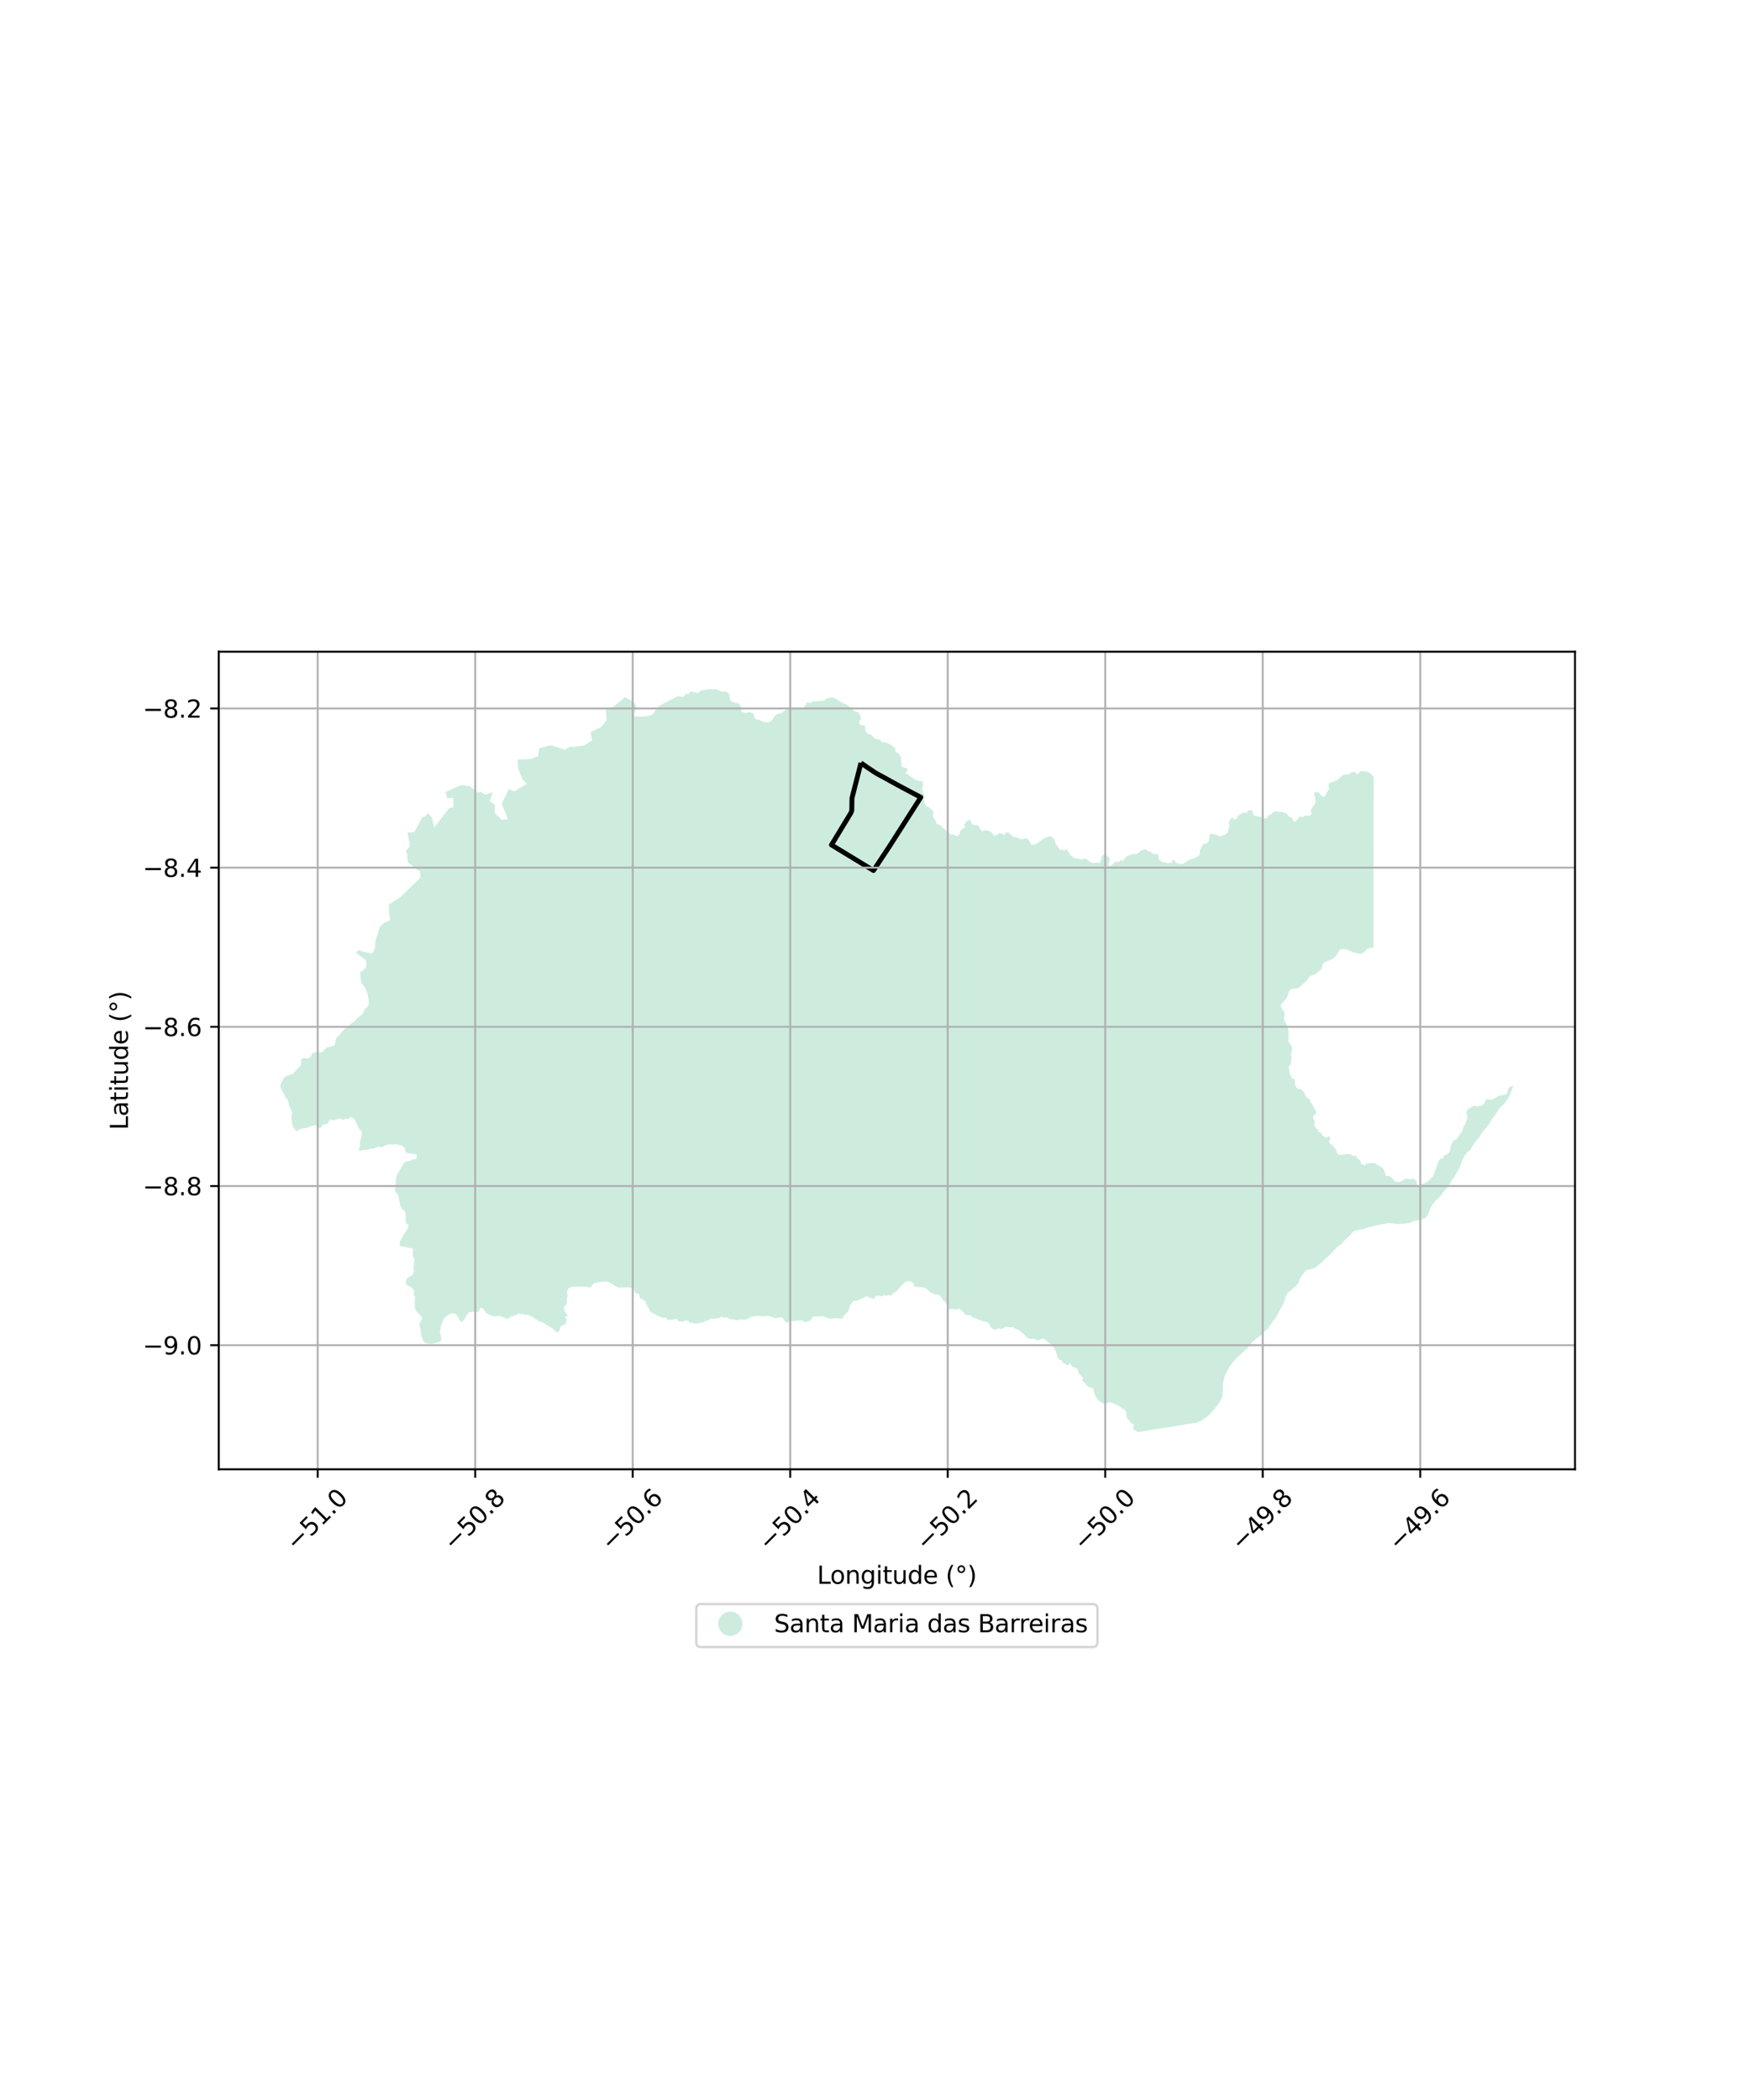 <?xml version="1.0" encoding="utf-8" standalone="no"?>
<!DOCTYPE svg PUBLIC "-//W3C//DTD SVG 1.1//EN"
  "http://www.w3.org/Graphics/SVG/1.1/DTD/svg11.dtd">
<svg xmlns:xlink="http://www.w3.org/1999/xlink" width="720pt" height="864pt" viewBox="0 0 720 864" xmlns="http://www.w3.org/2000/svg" version="1.1">
 <defs>
  <style type="text/css">*{stroke-linejoin: round; stroke-linecap: butt}</style>
 </defs>
 <g id="figure_1">
  <g id="patch_1">
   <path d="M 0 864 
L 720 864 
L 720 0 
L 0 0 
z
" style="fill: #ffffff"/>
  </g>
  <g id="axes_1">
   <g id="patch_2">
    <path d="M 90 604.505 
L 648 604.505 
L 648 268.135 
L 90 268.135 
z
" style="fill: #ffffff"/>
   </g>
   <g id="PatchCollection_1">
    <path d="M 360.32 533.117 
L 359.592 534.516 
L 356.486 533.288 
L 355.449 533.919 
L 352.389 535.247 
L 351.174 535.106 
L 349.799 536.958 
L 349.092 539.195 
L 348.962 539.605 
L 347.873 540.595 
L 346.964 541.667 
L 346.492 542.679 
L 344.132 542.282 
L 341.708 542.624 
L 339.368 541.896 
L 338.502 541.456 
L 336.469 541.677 
L 335.516 541.504 
L 334.281 541.867 
L 333.867 542.823 
L 332.96 543.511 
L 330.861 544.029 
L 330.267 543.29 
L 329.269 543.356 
L 327.992 543.185 
L 327.046 543.519 
L 325.803 543.526 
L 324.688 543.77 
L 323.859 544.252 
L 322.761 543.426 
L 322.223 542.391 
L 321.367 541.92 
L 319.029 542.378 
L 316.658 541.535 
L 315.442 541.393 
L 314.419 541.548 
L 313.204 541.524 
L 312.077 541.325 
L 309.037 541.73 
L 307.3 542.749 
L 305.914 542.996 
L 303.933 542.891 
L 302.87 543.282 
L 301.799 542.814 
L 300.739 542.851 
L 299.047 541.938 
L 297.865 542.184 
L 296.859 541.685 
L 295.796 542.375 
L 294.823 542.381 
L 293.635 542.626 
L 292.567 542.403 
L 291.521 543.09 
L 290.487 543.413 
L 289.558 544.002 
L 286.229 544.609 
L 284.87 544.214 
L 284.123 544.232 
L 283.836 544.239 
L 283.251 543.493 
L 282.097 543.221 
L 281.297 543.721 
L 279.136 543.651 
L 278.733 542.789 
L 277.786 542.605 
L 276.726 543.047 
L 274.565 542.886 
L 273.862 542.11 
L 272.646 542.192 
L 269.463 540.78 
L 268.345 540.033 
L 267.426 539.761 
L 267.256 538.778 
L 265.941 536.665 
L 265.592 535.475 
L 264.646 534.785 
L 263.593 534.337 
L 263.06 533.503 
L 262.945 532.493 
L 261.53 532.068 
L 260.976 531.057 
L 260.623 529.895 
L 258.444 529.646 
L 254.747 529.775 
L 253.307 529.173 
L 251.155 527.798 
L 249.931 527.315 
L 248.761 527.249 
L 245.483 527.649 
L 244.178 527.997 
L 243.611 528.795 
L 243.253 529.685 
L 240.416 529.341 
L 235.844 529.377 
L 234.629 529.547 
L 233.676 530.375 
L 233.262 531.617 
L 233.576 533.074 
L 233.126 534.498 
L 233.351 535.569 
L 233.028 536.666 
L 232.1 537.641 
L 232.038 538.679 
L 232.911 540.436 
L 233.676 541.301 
L 232.406 541.919 
L 233.199 542.872 
L 233.01 543.882 
L 232.533 544.859 
L 231.499 545.267 
L 230.515 545.944 
L 230.311 547.102 
L 229.922 547.939 
L 229.885 548.019 
L 228.914 548.135 
L 227.448 546.611 
L 222.966 543.913 
L 221.966 543.878 
L 221.138 543.161 
L 219.14 541.843 
L 217.134 540.882 
L 215.98 541.022 
L 215.124 540.543 
L 214.091 540.655 
L 213.12 540.501 
L 212.136 541.148 
L 209.923 541.73 
L 208.943 542.676 
L 205.668 541.439 
L 203.424 541.603 
L 202.211 541.357 
L 200.409 540.486 
L 198.744 538.457 
L 197.529 537.945 
L 197.206 539.13 
L 196.459 539.929 
L 195.514 539.627 
L 193.63 539.817 
L 193.3 539.85 
L 192.345 540.556 
L 191.545 541.769 
L 191.005 542.984 
L 189.933 544.016 
L 189.204 543.33 
L 188.125 541.421 
L 187.09 540.406 
L 185.846 540.341 
L 184.633 540.777 
L 183.392 541.719 
L 182.473 542.782 
L 181.392 545.628 
L 180.962 548.328 
L 181.402 549.456 
L 181.562 550.916 
L 181.15 552.04 
L 177.621 552.939 
L 175.56 552.718 
L 174.381 552.027 
L 173.327 549.735 
L 173.075 547.062 
L 172.472 544.802 
L 173.696 542.553 
L 173.227 541.511 
L 171.168 539.361 
L 170.761 538.35 
L 170.548 535.052 
L 170.852 533.748 
L 170.323 532.884 
L 170.249 530.718 
L 170.13 530.607 
L 168.601 529.191 
L 167.386 528.74 
L 166.92 527.874 
L 167.136 526.66 
L 167.703 525.771 
L 168.503 525.182 
L 169.603 524.685 
L 170.286 523.233 
L 170.151 521.155 
L 170.529 517.772 
L 169.908 517.057 
L 169.773 515.807 
L 169.9 513.701 
L 167.685 513.332 
L 166.774 512.94 
L 165.741 512.993 
L 164.561 512.539 
L 164.446 511.469 
L 164.633 510.522 
L 165.372 509.398 
L 166.002 507.917 
L 167.315 506.114 
L 167.855 505.138 
L 168.034 504.068 
L 167.125 503.145 
L 166.838 502.221 
L 166.884 499.252 
L 166.362 498.18 
L 165.506 497.519 
L 164.801 496.379 
L 163.768 491.54 
L 162.923 490.763 
L 162.456 489.898 
L 162.833 486.249 
L 162.832 485.12 
L 163.051 484.143 
L 163.464 483.136 
L 165.857 479.024 
L 166.838 477.99 
L 169.051 477.499 
L 169.918 476.909 
L 171.184 476.89 
L 171.482 475.911 
L 171.43 474.93 
L 167.477 474.46 
L 166.658 473.654 
L 166.694 472.701 
L 166.019 471.956 
L 165.255 471.326 
L 162.949 470.689 
L 161.681 470.859 
L 160.153 470.821 
L 159 471.02 
L 157.101 472.05 
L 156.012 471.776 
L 154.886 472.036 
L 153.879 472.473 
L 151.923 472.758 
L 151.042 473.108 
L 149.917 473.044 
L 148.712 473.243 
L 147.822 473.593 
L 147.623 472.642 
L 148.181 471.695 
L 148.11 469.557 
L 148.711 467.689 
L 148.848 465.642 
L 147.524 464 
L 146.067 460.783 
L 145.192 459.947 
L 144.158 459.464 
L 143.5 460.439 
L 142.528 460.137 
L 141.555 460.606 
L 140.576 460.54 
L 139.522 460.147 
L 137.247 460.963 
L 136.149 460.629 
L 135.292 461.1 
L 134.932 462.375 
L 133.925 462.456 
L 132.619 462.923 
L 131.997 464.018 
L 130.917 464.127 
L 129.803 462.782 
L 127.335 463.482 
L 126.517 464.003 
L 124.079 464.374 
L 122.97 464.821 
L 121.936 465.562 
L 121.342 464.523 
L 120.531 463.705 
L 119.794 460.135 
L 120.234 457.683 
L 119.793 456.568 
L 119.209 455.677 
L 118.84 454.562 
L 118.687 453.371 
L 118.174 452.184 
L 117.436 451.512 
L 116.914 450.25 
L 115.511 447.721 
L 115.364 446.608 
L 115.664 445.565 
L 116.995 443.188 
L 118.103 442.594 
L 120.614 441.776 
L 121.084 441.143 
L 123.787 438.287 
L 123.944 435.759 
L 124.826 435.237 
L 126.014 435.461 
L 127.047 435.458 
L 127.93 434.645 
L 128.297 433.456 
L 129.333 433.007 
L 130.568 432.787 
L 131.603 433.015 
L 132.934 432.728 
L 133.62 431.601 
L 134.483 430.893 
L 135.575 430.783 
L 137.664 430.057 
L 138.101 427.625 
L 138.847 426.53 
L 139.911 425.527 
L 140.776 424.374 
L 141.844 423.282 
L 144.571 421.074 
L 145.552 420.485 
L 146.497 419.393 
L 149.146 417.124 
L 149.686 416.206 
L 150.008 415.198 
L 151.052 414.403 
L 151.647 413.337 
L 151.744 411.763 
L 151.116 408.373 
L 150.15 406.408 
L 148.783 404.379 
L 148.433 403.25 
L 148.189 399.951 
L 149.08 399.542 
L 150.621 397.83 
L 150.774 396.702 
L 150.666 395.333 
L 149.821 394.497 
L 146.408 391.952 
L 147.48 390.95 
L 149.099 391.492 
L 151.546 391.955 
L 152.727 392.525 
L 153.527 391.67 
L 154.31 389.864 
L 154.32 388.077 
L 154.598 386.775 
L 156.236 381.365 
L 158.295 379.495 
L 160.197 378.808 
L 160.531 377.891 
L 160.024 375.897 
L 160.044 372.126 
L 164.687 369.162 
L 172.958 361.113 
L 172.761 358.408 
L 171.473 357.797 
L 167.685 354.628 
L 167.629 352.942 
L 167.577 351.421 
L 166.973 350.107 
L 168.646 348.199 
L 167.64 342.485 
L 170.439 342.404 
L 173.68 336.245 
L 175.01 335.906 
L 176.089 334.467 
L 177.773 336.449 
L 178.473 339.864 
L 178.602 340.496 
L 184.667 332.621 
L 186.504 332.024 
L 186.433 328.222 
L 184.076 328.457 
L 183.284 325.835 
L 189.783 323.012 
L 193.254 323.445 
L 196.495 326.042 
L 197.82 325.761 
L 199.638 326.944 
L 202.715 325.917 
L 201.491 329.493 
L 203.651 331.125 
L 203.514 334.478 
L 206.55 337.369 
L 208.968 337.045 
L 206.395 330.655 
L 209.402 324.582 
L 211.534 325.646 
L 216.774 322.481 
L 214.908 320.646 
L 213.192 316.14 
L 213.036 312.545 
L 218.555 312.261 
L 221.336 311.111 
L 221.822 307.882 
L 226.593 306.547 
L 232.488 308.497 
L 234.277 307.244 
L 236.043 307.326 
L 240.328 306.699 
L 243.593 304.664 
L 243.362 303.146 
L 243.055 301.124 
L 247.355 299.131 
L 249.517 296.278 
L 249.319 290.902 
L 251.099 291.815 
L 257.183 286.818 
L 260.442 288.635 
L 261.813 290.433 
L 260.776 294.695 
L 264.14 294.829 
L 266.679 294.624 
L 268.479 293.905 
L 271.181 290.406 
L 278.57 286.553 
L 281.37 286.646 
L 282.188 285.291 
L 283.122 285.629 
L 284.168 284.397 
L 286.994 285.143 
L 288.749 284.008 
L 292.575 283.425 
L 293.539 283.656 
L 294.482 283.562 
L 295.48 283.793 
L 296.374 284.412 
L 297.981 284.546 
L 298.704 284.607 
L 299.647 285.103 
L 300.125 286.051 
L 300.379 288.156 
L 301.387 288.804 
L 303.86 289.473 
L 304.609 290.298 
L 304.968 291.335 
L 305.059 292.699 
L 306.037 293.229 
L 307.399 293.279 
L 308.423 292.977 
L 309.37 293.356 
L 310.198 293.886 
L 310.324 294.837 
L 310.712 295.782 
L 312.781 296.334 
L 313.815 296.863 
L 314.993 297.122 
L 316.237 297.143 
L 317.236 296.693 
L 319.225 294.125 
L 320.07 293.645 
L 321.104 293.52 
L 323.922 291.633 
L 325.076 291.418 
L 329.88 291.656 
L 331.168 290.636 
L 331.492 289.684 
L 332.284 288.847 
L 333.23 289.347 
L 334.022 288.808 
L 334.957 288.445 
L 337.027 288.49 
L 339.206 288.151 
L 340.088 287.402 
L 341.258 287.07 
L 342.759 286.941 
L 343.68 287.319 
L 346.342 289.082 
L 348.441 289.932 
L 349.51 290.814 
L 350.637 291.49 
L 351.166 292.407 
L 353.39 293.253 
L 353.931 294.438 
L 354.252 295.564 
L 353.706 296.547 
L 353.418 297.529 
L 354.01 298.267 
L 355.011 298.38 
L 355.928 298.729 
L 355.936 299.858 
L 356.298 301.19 
L 357.099 301.957 
L 358.222 302.247 
L 359.025 302.864 
L 359.969 303.868 
L 362.217 304.411 
L 362.331 304.438 
L 362.751 305.394 
L 363.965 305.297 
L 366.205 306.142 
L 368.466 308.027 
L 368.32 309.036 
L 369.005 309.715 
L 369.924 310.155 
L 370.761 311.959 
L 370.834 314.6 
L 371.193 315.637 
L 373.262 316.099 
L 373.243 317.245 
L 372.544 318.213 
L 373.668 318.619 
L 375.325 319.974 
L 377.095 321.031 
L 378.22 321.35 
L 379.255 321.314 
L 379.708 322.172 
L 379.797 323.537 
L 379.302 324.402 
L 379.879 326.295 
L 380.445 327.422 
L 379.885 328.225 
L 380.56 330.887 
L 381.245 331.749 
L 382.128 332.101 
L 383.726 333.51 
L 384.063 334.491 
L 383.749 335.472 
L 384.431 337.011 
L 385.206 338.017 
L 385.243 339.054 
L 387.313 339.663 
L 387.727 340.522 
L 388.564 340.963 
L 389.456 341.994 
L 390.4 342.612 
L 391.058 343.379 
L 392.201 343.312 
L 393.035 343.78 
L 393.982 343.983 
L 394.8 343.146 
L 395.079 341.867 
L 395.936 341.031 
L 397.169 340.368 
L 396.627 339.452 
L 397.212 338.498 
L 397.942 337.661 
L 399.032 337.18 
L 399.544 338.037 
L 399.868 339.072 
L 400.876 339.571 
L 401.91 339.416 
L 402.739 340.004 
L 403.307 341.156 
L 404.197 342.011 
L 405.143 341.558 
L 407.292 341.96 
L 408.275 342.695 
L 408.608 343.613 
L 409.722 343.782 
L 410.607 343.124 
L 411.489 342.761 
L 413.414 343.518 
L 413.817 342.566 
L 414.753 342.412 
L 416.896 344.267 
L 418.877 344.729 
L 419.706 345.255 
L 420.739 345.248 
L 422.091 344.824 
L 422.946 345.324 
L 423.691 346.268 
L 424.051 347.333 
L 425.034 347.652 
L 426.087 347.32 
L 429.759 344.739 
L 432.026 344.01 
L 433.206 344.625 
L 433.888 345.481 
L 434.141 346.725 
L 436.099 349.672 
L 436.815 349.615 
L 437.23 349.583 
L 438.111 350.023 
L 438.759 349.216 
L 440.459 351.905 
L 442.376 353.191 
L 443.473 353.16 
L 444.366 353.599 
L 446.771 353.283 
L 448.525 354.606 
L 449.533 355.104 
L 451.628 354.882 
L 452.552 355.162 
L 453.494 351.959 
L 454.59 351.566 
L 455.409 352.234 
L 456.292 352.589 
L 456.587 353.54 
L 456.003 355.709 
L 456.652 356.509 
L 459.011 354.425 
L 460.136 354.776 
L 461.107 353.916 
L 462.223 354.031 
L 462.752 353.14 
L 463.843 352.157 
L 466.258 351.321 
L 467.534 351.495 
L 469.323 350.098 
L 470.333 349.62 
L 471.419 349.408 
L 472.419 350.207 
L 473.482 350.533 
L 474.23 351.243 
L 475.23 351.419 
L 476.353 351.416 
L 476.679 352.425 
L 476.561 353.375 
L 477.453 354.146 
L 478.334 354.647 
L 480.26 355.07 
L 480.611 355.147 
L 482.259 354.905 
L 482.347 353.749 
L 483.376 353.954 
L 483.589 354.932 
L 485.831 355.52 
L 486.829 355.312 
L 489.864 353.434 
L 491.077 353.312 
L 492.076 352.566 
L 493.167 352.268 
L 493.696 351.078 
L 493.57 350.04 
L 494.606 348.018 
L 495.191 347.214 
L 496.308 347.093 
L 497.199 346.469 
L 497.775 343.081 
L 499.963 343.223 
L 502.058 344.111 
L 503.03 343.663 
L 503.966 343.512 
L 505.004 342.61 
L 505.884 339.826 
L 505.551 338.311 
L 506.081 337.242 
L 507.053 336.231 
L 507.757 337.148 
L 508.881 336.909 
L 509.087 335.808 
L 510.851 334.646 
L 511.915 334.228 
L 513.03 334.582 
L 513.355 333.512 
L 514.353 333.301 
L 515.333 333.476 
L 515.425 334.606 
L 516.071 335.642 
L 518.774 336.118 
L 519.231 336.199 
L 520.148 336.73 
L 521.291 336.608 
L 521.768 335.54 
L 522.914 335.091 
L 523.767 334.228 
L 524.855 333.72 
L 526.035 333.982 
L 527.007 333.981 
L 529.053 334.511 
L 530.591 336.139 
L 531.562 336.404 
L 531.976 337.472 
L 532.569 338.212 
L 533.542 337.525 
L 534.89 335.771 
L 536.073 336.243 
L 536.989 335.586 
L 539.051 335.552 
L 539.662 334.63 
L 539.221 333.621 
L 539.717 332.58 
L 540.897 330.765 
L 541.3 329.694 
L 541.209 328.686 
L 540.824 327.293 
L 540.734 326.166 
L 541.885 325.834 
L 542.74 326.247 
L 543.479 327.167 
L 544.423 327.966 
L 545.394 327.191 
L 545.691 326.092 
L 546.483 325.348 
L 546.89 324.307 
L 546.565 323.12 
L 546.943 322.168 
L 550.365 320.912 
L 551.985 319.214 
L 552.984 318.736 
L 553.982 318.587 
L 554.989 318.703 
L 555.783 317.87 
L 557.131 317.483 
L 558.294 318.602 
L 559.138 318.096 
L 559.697 317.293 
L 561.309 317.252 
L 562.471 317.523 
L 563.623 317.994 
L 565.196 319.651 
L 565.16 346.307 
L 565.16 346.724 
L 565.157 349.108 
L 565.108 389.873 
L 563.676 389.965 
L 562.291 390.619 
L 561.407 391.659 
L 560.074 392.436 
L 558.483 392.256 
L 557.721 392.044 
L 556.682 391.754 
L 553.847 390.569 
L 552.695 390.449 
L 551.31 390.6 
L 549.887 393.037 
L 548.888 394.079 
L 546.699 395.24 
L 545.693 395.508 
L 544.071 396.519 
L 544.018 397.827 
L 543.569 398.807 
L 541.389 400.712 
L 538.968 401.634 
L 537.314 403.776 
L 534.361 406.363 
L 533.361 406.719 
L 531.437 406.841 
L 530.493 407.584 
L 529.958 408.863 
L 529.609 410.32 
L 526.808 413.649 
L 527.549 415.431 
L 528.314 416.143 
L 528.545 417.422 
L 528.223 419.145 
L 528.582 420.216 
L 529.348 421.374 
L 529.528 422.444 
L 530.058 423.631 
L 530.187 426.932 
L 530.051 428.516 
L 531.246 430.08 
L 531.635 431.209 
L 531.576 431.848 
L 531.517 432.487 
L 531.167 433.376 
L 531.284 434.358 
L 531.218 437.242 
L 530.726 438.222 
L 530.102 439.023 
L 530.429 440.095 
L 530.491 441.432 
L 531.642 443.808 
L 532.678 444.045 
L 532.911 446.721 
L 533.479 447.55 
L 534.398 448.083 
L 535.397 448.143 
L 536.845 449.925 
L 537.141 450.905 
L 537.763 451.737 
L 538.771 452.092 
L 539.068 453.429 
L 539.922 454.202 
L 540.401 455.39 
L 541.578 457.441 
L 541.164 458.597 
L 540.221 459.045 
L 540.393 460.18 
L 540.931 461.184 
L 540.733 462.908 
L 541.052 463.62 
L 541.264 464.095 
L 542.209 464.572 
L 542.389 465.671 
L 543.506 465.966 
L 544.073 467.184 
L 544.991 467.868 
L 546 468.043 
L 547.062 467.39 
L 547.322 468.577 
L 546.763 469.646 
L 547.294 470.777 
L 548.275 471.103 
L 549.525 472.816 
L 549.813 473.212 
L 550.167 474.548 
L 551.11 475.172 
L 553.478 474.903 
L 554.81 474.899 
L 555.756 474.989 
L 556.584 475.553 
L 558.033 475.521 
L 558.292 476.561 
L 559.186 476.975 
L 559.714 477.867 
L 560.041 478.846 
L 561.524 479.529 
L 562.289 478.697 
L 565.602 478.454 
L 567.58 479.878 
L 568.669 480.294 
L 569.471 481.451 
L 570.182 483.799 
L 571.369 483.859 
L 572.316 484.244 
L 574.116 486.23 
L 576.042 486.258 
L 578.139 485.068 
L 579.083 484.947 
L 580.324 485.301 
L 581.362 484.825 
L 583.014 486.1 
L 582.748 487.024 
L 583.575 487.735 
L 584.493 486.932 
L 585.673 487.048 
L 587.121 486.217 
L 588.011 485.53 
L 589.489 484.013 
L 590.425 481.873 
L 591.458 478.81 
L 592.431 476.877 
L 593.728 476.489 
L 594.141 475.36 
L 595.023 475.093 
L 595.321 475.003 
L 596.149 474.288 
L 596.715 473.307 
L 596.681 472.118 
L 597.949 469.026 
L 599.073 468.995 
L 601.395 465.634 
L 601.962 464.446 
L 602.251 463.285 
L 602.908 462.543 
L 603.584 460.163 
L 603.584 458.888 
L 603.367 457.462 
L 603.898 456.36 
L 606.409 455.02 
L 607.383 455.167 
L 608.595 455.135 
L 609.684 454.807 
L 610.784 453.973 
L 611.017 452.964 
L 611.755 452.131 
L 613.762 452.573 
L 616.765 450.763 
L 618.741 450.528 
L 619.828 450.146 
L 620.271 449.048 
L 620.452 448.098 
L 621.071 447.238 
L 622.636 446.613 
L 621.656 449.46 
L 620.748 451.451 
L 620.037 452.608 
L 618.47 454.533 
L 616.751 456.078 
L 616.138 457.296 
L 614.807 459.286 
L 613.95 460.298 
L 612.124 463.212 
L 609.731 466.069 
L 608.436 468.089 
L 606.255 470.708 
L 604.988 473.058 
L 603.743 473.979 
L 603.261 474.573 
L 603.11 474.76 
L 602.958 474.947 
L 602.655 475.321 
L 601.27 478.205 
L 600.531 480.492 
L 599.885 481.356 
L 598.562 483.852 
L 597.912 484.816 
L 597.057 486.084 
L 596.641 486.978 
L 595.669 488.303 
L 593.584 490.776 
L 592.768 491.909 
L 592.422 492.39 
L 591.932 492.836 
L 590.56 494.086 
L 589.943 494.843 
L 589.326 495.6 
L 588.897 496.404 
L 588.469 497.208 
L 587.5 499.853 
L 586.79 500.895 
L 584.511 501.968 
L 581.793 502.298 
L 580.227 503.101 
L 576.059 503.612 
L 574.376 503.554 
L 571.897 503.201 
L 570.885 503.262 
L 566.042 504.219 
L 563.119 504.933 
L 561.64 505.44 
L 556.998 506.457 
L 554.962 508.775 
L 552.621 510.89 
L 552.038 511.661 
L 549.903 513.239 
L 547.779 515.646 
L 542.467 520.491 
L 541.076 521.595 
L 537.321 522.728 
L 535.523 524.958 
L 534.396 526.953 
L 534.254 527.902 
L 532.209 529.955 
L 529.999 531.742 
L 528.962 533.314 
L 528.193 536.024 
L 525.512 541.045 
L 524.506 542.681 
L 523.769 543.451 
L 521.582 546.722 
L 519.926 548.032 
L 519.131 549.162 
L 516.559 550.977 
L 514.786 552.642 
L 513.461 554.529 
L 512.68 555.082 
L 507.981 559.56 
L 505.729 562.406 
L 503.989 565.872 
L 503.219 568.755 
L 503.111 572.746 
L 502.897 574.24 
L 502.884 574.331 
L 502.878 574.374 
L 502.805 574.885 
L 501.879 576.86 
L 501.041 577.797 
L 500.087 579.179 
L 499.233 580.146 
L 497.523 582.081 
L 496.174 583.178 
L 494.048 584.659 
L 492.069 585.367 
L 468.611 589.123 
L 468.038 589.215 
L 467.28 588.636 
L 466.201 588.083 
L 466.488 586.044 
L 465.581 585.576 
L 464.095 583.992 
L 463.498 583.098 
L 463.356 580.902 
L 462.772 579.965 
L 461.889 579.577 
L 459.394 577.888 
L 457.444 577.124 
L 456.355 577.035 
L 454.114 577.48 
L 452.116 576.45 
L 451.441 575.368 
L 450.62 574.452 
L 450.378 573.264 
L 449.624 571.181 
L 447.761 570.595 
L 445.256 567.949 
L 445.543 566.983 
L 443.98 565.178 
L 443.34 563.338 
L 442.392 562.631 
L 441.171 562.487 
L 440.793 561.555 
L 439.975 560.896 
L 439.255 561.841 
L 438.337 561.176 
L 437.399 560.838 
L 436.842 559.718 
L 435.878 559.472 
L 435.178 558.458 
L 434.052 555.181 
L 432.909 553.557 
L 432.17 552.818 
L 431.073 552.174 
L 430.351 551.378 
L 429.316 550.73 
L 428.228 550.976 
L 426.923 551.521 
L 425.889 550.991 
L 424.97 550.733 
L 423.702 550.95 
L 422.577 550.391 
L 420.875 548.622 
L 419.003 547.061 
L 417.761 546.685 
L 416.87 546.068 
L 415.834 546.132 
L 413.676 545.791 
L 412.765 546.602 
L 411.732 546.728 
L 410.608 546.528 
L 409.751 547.156 
L 408.391 546.781 
L 407.581 545.983 
L 407.052 544.948 
L 406.421 544.092 
L 402.955 543.165 
L 402.036 542.637 
L 400.084 541.966 
L 399.301 541.141 
L 397.24 541.035 
L 396.583 540.147 
L 394.853 538.499 
L 392.729 538.781 
L 391.687 538.549 
L 390.336 538.734 
L 389.671 537.613 
L 389.49 536.365 
L 388.896 535.597 
L 388.006 535.009 
L 387.555 534.062 
L 386.719 533.087 
L 385.773 532.529 
L 384.766 532.507 
L 383.459 532.039 
L 382.481 531.511 
L 381.525 530.478 
L 380.374 529.745 
L 375.845 529.36 
L 376.162 528.408 
L 375.154 527.431 
L 374.207 527.054 
L 373.147 527.121 
L 371.993 527.78 
L 371.256 528.676 
L 370.41 529.424 
L 369.124 531.039 
L 367.116 532.419 
L 366.324 533.342 
L 365.675 532.634 
L 364.731 533.116 
L 363.58 532.915 
L 362.751 533.397 
L 361.688 533.135 
L 360.32 533.117 
" clip-path="url(#pc9db544c6e)" style="fill: #b3e2cd; fill-opacity: 0.65"/>
   </g>
   <g id="PatchCollection_2">
    <path d="M 354.207 313.881 
L 356.782 315.682 
L 358.291 316.679 
L 359.858 317.741 
L 361.122 318.492 
L 363.656 319.847 
L 364.813 320.493 
L 366.061 321.187 
L 367.313 321.874 
L 369.849 323.262 
L 372.416 324.637 
L 374.988 325.996 
L 376.138 326.602 
L 378.842 328.031 
L 366.1 347.988 
L 359.379 358.152 
L 342.083 347.621 
L 342.327 347.231 
L 343.294 345.645 
L 344.91 342.982 
L 345.852 341.424 
L 346.776 339.905 
L 347.62 338.514 
L 348.435 337.167 
L 349.355 335.642 
L 350.083 334.443 
L 350.446 333.499 
L 350.466 332.597 
L 350.481 331.126 
L 350.506 329.645 
L 350.53 328.38 
L 350.688 327.759 
L 351.037 326.354 
L 351.312 325.325 
L 351.638 324 
L 352.002 322.586 
L 352.408 321.008 
L 352.81 319.438 
L 353.141 318.136 
L 353.333 317.386 
L 353.649 316.117 
L 354.207 313.881 
" clip-path="url(#pc9db544c6e)" style="fill: none; stroke: #000000; stroke-width: 2"/>
   </g>
   <g id="matplotlib.axis_1">
    <g id="xtick_1">
     <g id="line2d_1">
      <path d="M 130.714 604.505 
L 130.714 268.135 
" clip-path="url(#pc9db544c6e)" style="fill: none; stroke: #b0b0b0; stroke-width: 0.8; stroke-linecap: square"/>
     </g>
     <g id="line2d_2">
      <defs>
       <path id="m1b534eca1f" d="M 0 0 
L 0 3.5 
" style="stroke: #000000; stroke-width: 0.8"/>
      </defs>
      <g>
       <use xlink:href="#m1b534eca1f" x="130.714" y="604.505" style="stroke: #000000; stroke-width: 0.8"/>
      </g>
     </g>
     <g id="text_1">
      <!-- −51.0 -->
      <g transform="translate(121.83 638.547) rotate(-45) scale(0.1 -0.1)">
       <defs>
        <path id="DejaVuSans-2212" d="M 678 2272 
L 4684 2272 
L 4684 1741 
L 678 1741 
L 678 2272 
z
" transform="scale(0.016)"/>
        <path id="DejaVuSans-35" d="M 691 4666 
L 3169 4666 
L 3169 4134 
L 1269 4134 
L 1269 2991 
Q 1406 3038 1543 3061 
Q 1681 3084 1819 3084 
Q 2600 3084 3056 2656 
Q 3513 2228 3513 1497 
Q 3513 744 3044 326 
Q 2575 -91 1722 -91 
Q 1428 -91 1123 -41 
Q 819 9 494 109 
L 494 744 
Q 775 591 1075 516 
Q 1375 441 1709 441 
Q 2250 441 2565 725 
Q 2881 1009 2881 1497 
Q 2881 1984 2565 2268 
Q 2250 2553 1709 2553 
Q 1456 2553 1204 2497 
Q 953 2441 691 2322 
L 691 4666 
z
" transform="scale(0.016)"/>
        <path id="DejaVuSans-31" d="M 794 531 
L 1825 531 
L 1825 4091 
L 703 3866 
L 703 4441 
L 1819 4666 
L 2450 4666 
L 2450 531 
L 3481 531 
L 3481 0 
L 794 0 
L 794 531 
z
" transform="scale(0.016)"/>
        <path id="DejaVuSans-2e" d="M 684 794 
L 1344 794 
L 1344 0 
L 684 0 
L 684 794 
z
" transform="scale(0.016)"/>
        <path id="DejaVuSans-30" d="M 2034 4250 
Q 1547 4250 1301 3770 
Q 1056 3291 1056 2328 
Q 1056 1369 1301 889 
Q 1547 409 2034 409 
Q 2525 409 2770 889 
Q 3016 1369 3016 2328 
Q 3016 3291 2770 3770 
Q 2525 4250 2034 4250 
z
M 2034 4750 
Q 2819 4750 3233 4129 
Q 3647 3509 3647 2328 
Q 3647 1150 3233 529 
Q 2819 -91 2034 -91 
Q 1250 -91 836 529 
Q 422 1150 422 2328 
Q 422 3509 836 4129 
Q 1250 4750 2034 4750 
z
" transform="scale(0.016)"/>
       </defs>
       <use xlink:href="#DejaVuSans-2212"/>
       <use xlink:href="#DejaVuSans-35" transform="translate(83.789 0)"/>
       <use xlink:href="#DejaVuSans-31" transform="translate(147.412 0)"/>
       <use xlink:href="#DejaVuSans-2e" transform="translate(211.035 0)"/>
       <use xlink:href="#DejaVuSans-30" transform="translate(242.822 0)"/>
      </g>
     </g>
    </g>
    <g id="xtick_2">
     <g id="line2d_3">
      <path d="M 195.516 604.505 
L 195.516 268.135 
" clip-path="url(#pc9db544c6e)" style="fill: none; stroke: #b0b0b0; stroke-width: 0.8; stroke-linecap: square"/>
     </g>
     <g id="line2d_4">
      <g>
       <use xlink:href="#m1b534eca1f" x="195.516" y="604.505" style="stroke: #000000; stroke-width: 0.8"/>
      </g>
     </g>
     <g id="text_2">
      <!-- −50.8 -->
      <g transform="translate(186.633 638.547) rotate(-45) scale(0.1 -0.1)">
       <defs>
        <path id="DejaVuSans-38" d="M 2034 2216 
Q 1584 2216 1326 1975 
Q 1069 1734 1069 1313 
Q 1069 891 1326 650 
Q 1584 409 2034 409 
Q 2484 409 2743 651 
Q 3003 894 3003 1313 
Q 3003 1734 2745 1975 
Q 2488 2216 2034 2216 
z
M 1403 2484 
Q 997 2584 770 2862 
Q 544 3141 544 3541 
Q 544 4100 942 4425 
Q 1341 4750 2034 4750 
Q 2731 4750 3128 4425 
Q 3525 4100 3525 3541 
Q 3525 3141 3298 2862 
Q 3072 2584 2669 2484 
Q 3125 2378 3379 2068 
Q 3634 1759 3634 1313 
Q 3634 634 3220 271 
Q 2806 -91 2034 -91 
Q 1263 -91 848 271 
Q 434 634 434 1313 
Q 434 1759 690 2068 
Q 947 2378 1403 2484 
z
M 1172 3481 
Q 1172 3119 1398 2916 
Q 1625 2713 2034 2713 
Q 2441 2713 2670 2916 
Q 2900 3119 2900 3481 
Q 2900 3844 2670 4047 
Q 2441 4250 2034 4250 
Q 1625 4250 1398 4047 
Q 1172 3844 1172 3481 
z
" transform="scale(0.016)"/>
       </defs>
       <use xlink:href="#DejaVuSans-2212"/>
       <use xlink:href="#DejaVuSans-35" transform="translate(83.789 0)"/>
       <use xlink:href="#DejaVuSans-30" transform="translate(147.412 0)"/>
       <use xlink:href="#DejaVuSans-2e" transform="translate(211.035 0)"/>
       <use xlink:href="#DejaVuSans-38" transform="translate(242.822 0)"/>
      </g>
     </g>
    </g>
    <g id="xtick_3">
     <g id="line2d_5">
      <path d="M 260.319 604.505 
L 260.319 268.135 
" clip-path="url(#pc9db544c6e)" style="fill: none; stroke: #b0b0b0; stroke-width: 0.8; stroke-linecap: square"/>
     </g>
     <g id="line2d_6">
      <g>
       <use xlink:href="#m1b534eca1f" x="260.319" y="604.505" style="stroke: #000000; stroke-width: 0.8"/>
      </g>
     </g>
     <g id="text_3">
      <!-- −50.6 -->
      <g transform="translate(251.435 638.547) rotate(-45) scale(0.1 -0.1)">
       <defs>
        <path id="DejaVuSans-36" d="M 2113 2584 
Q 1688 2584 1439 2293 
Q 1191 2003 1191 1497 
Q 1191 994 1439 701 
Q 1688 409 2113 409 
Q 2538 409 2786 701 
Q 3034 994 3034 1497 
Q 3034 2003 2786 2293 
Q 2538 2584 2113 2584 
z
M 3366 4563 
L 3366 3988 
Q 3128 4100 2886 4159 
Q 2644 4219 2406 4219 
Q 1781 4219 1451 3797 
Q 1122 3375 1075 2522 
Q 1259 2794 1537 2939 
Q 1816 3084 2150 3084 
Q 2853 3084 3261 2657 
Q 3669 2231 3669 1497 
Q 3669 778 3244 343 
Q 2819 -91 2113 -91 
Q 1303 -91 875 529 
Q 447 1150 447 2328 
Q 447 3434 972 4092 
Q 1497 4750 2381 4750 
Q 2619 4750 2861 4703 
Q 3103 4656 3366 4563 
z
" transform="scale(0.016)"/>
       </defs>
       <use xlink:href="#DejaVuSans-2212"/>
       <use xlink:href="#DejaVuSans-35" transform="translate(83.789 0)"/>
       <use xlink:href="#DejaVuSans-30" transform="translate(147.412 0)"/>
       <use xlink:href="#DejaVuSans-2e" transform="translate(211.035 0)"/>
       <use xlink:href="#DejaVuSans-36" transform="translate(242.822 0)"/>
      </g>
     </g>
    </g>
    <g id="xtick_4">
     <g id="line2d_7">
      <path d="M 325.121 604.505 
L 325.121 268.135 
" clip-path="url(#pc9db544c6e)" style="fill: none; stroke: #b0b0b0; stroke-width: 0.8; stroke-linecap: square"/>
     </g>
     <g id="line2d_8">
      <g>
       <use xlink:href="#m1b534eca1f" x="325.121" y="604.505" style="stroke: #000000; stroke-width: 0.8"/>
      </g>
     </g>
     <g id="text_4">
      <!-- −50.4 -->
      <g transform="translate(316.238 638.547) rotate(-45) scale(0.1 -0.1)">
       <defs>
        <path id="DejaVuSans-34" d="M 2419 4116 
L 825 1625 
L 2419 1625 
L 2419 4116 
z
M 2253 4666 
L 3047 4666 
L 3047 1625 
L 3713 1625 
L 3713 1100 
L 3047 1100 
L 3047 0 
L 2419 0 
L 2419 1100 
L 313 1100 
L 313 1709 
L 2253 4666 
z
" transform="scale(0.016)"/>
       </defs>
       <use xlink:href="#DejaVuSans-2212"/>
       <use xlink:href="#DejaVuSans-35" transform="translate(83.789 0)"/>
       <use xlink:href="#DejaVuSans-30" transform="translate(147.412 0)"/>
       <use xlink:href="#DejaVuSans-2e" transform="translate(211.035 0)"/>
       <use xlink:href="#DejaVuSans-34" transform="translate(242.822 0)"/>
      </g>
     </g>
    </g>
    <g id="xtick_5">
     <g id="line2d_9">
      <path d="M 389.924 604.505 
L 389.924 268.135 
" clip-path="url(#pc9db544c6e)" style="fill: none; stroke: #b0b0b0; stroke-width: 0.8; stroke-linecap: square"/>
     </g>
     <g id="line2d_10">
      <g>
       <use xlink:href="#m1b534eca1f" x="389.924" y="604.505" style="stroke: #000000; stroke-width: 0.8"/>
      </g>
     </g>
     <g id="text_5">
      <!-- −50.2 -->
      <g transform="translate(381.04 638.547) rotate(-45) scale(0.1 -0.1)">
       <defs>
        <path id="DejaVuSans-32" d="M 1228 531 
L 3431 531 
L 3431 0 
L 469 0 
L 469 531 
Q 828 903 1448 1529 
Q 2069 2156 2228 2338 
Q 2531 2678 2651 2914 
Q 2772 3150 2772 3378 
Q 2772 3750 2511 3984 
Q 2250 4219 1831 4219 
Q 1534 4219 1204 4116 
Q 875 4013 500 3803 
L 500 4441 
Q 881 4594 1212 4672 
Q 1544 4750 1819 4750 
Q 2544 4750 2975 4387 
Q 3406 4025 3406 3419 
Q 3406 3131 3298 2873 
Q 3191 2616 2906 2266 
Q 2828 2175 2409 1742 
Q 1991 1309 1228 531 
z
" transform="scale(0.016)"/>
       </defs>
       <use xlink:href="#DejaVuSans-2212"/>
       <use xlink:href="#DejaVuSans-35" transform="translate(83.789 0)"/>
       <use xlink:href="#DejaVuSans-30" transform="translate(147.412 0)"/>
       <use xlink:href="#DejaVuSans-2e" transform="translate(211.035 0)"/>
       <use xlink:href="#DejaVuSans-32" transform="translate(242.822 0)"/>
      </g>
     </g>
    </g>
    <g id="xtick_6">
     <g id="line2d_11">
      <path d="M 454.726 604.505 
L 454.726 268.135 
" clip-path="url(#pc9db544c6e)" style="fill: none; stroke: #b0b0b0; stroke-width: 0.8; stroke-linecap: square"/>
     </g>
     <g id="line2d_12">
      <g>
       <use xlink:href="#m1b534eca1f" x="454.726" y="604.505" style="stroke: #000000; stroke-width: 0.8"/>
      </g>
     </g>
     <g id="text_6">
      <!-- −50.0 -->
      <g transform="translate(445.842 638.547) rotate(-45) scale(0.1 -0.1)">
       <use xlink:href="#DejaVuSans-2212"/>
       <use xlink:href="#DejaVuSans-35" transform="translate(83.789 0)"/>
       <use xlink:href="#DejaVuSans-30" transform="translate(147.412 0)"/>
       <use xlink:href="#DejaVuSans-2e" transform="translate(211.035 0)"/>
       <use xlink:href="#DejaVuSans-30" transform="translate(242.822 0)"/>
      </g>
     </g>
    </g>
    <g id="xtick_7">
     <g id="line2d_13">
      <path d="M 519.528 604.505 
L 519.528 268.135 
" clip-path="url(#pc9db544c6e)" style="fill: none; stroke: #b0b0b0; stroke-width: 0.8; stroke-linecap: square"/>
     </g>
     <g id="line2d_14">
      <g>
       <use xlink:href="#m1b534eca1f" x="519.528" y="604.505" style="stroke: #000000; stroke-width: 0.8"/>
      </g>
     </g>
     <g id="text_7">
      <!-- −49.8 -->
      <g transform="translate(510.645 638.547) rotate(-45) scale(0.1 -0.1)">
       <defs>
        <path id="DejaVuSans-39" d="M 703 97 
L 703 672 
Q 941 559 1184 500 
Q 1428 441 1663 441 
Q 2288 441 2617 861 
Q 2947 1281 2994 2138 
Q 2813 1869 2534 1725 
Q 2256 1581 1919 1581 
Q 1219 1581 811 2004 
Q 403 2428 403 3163 
Q 403 3881 828 4315 
Q 1253 4750 1959 4750 
Q 2769 4750 3195 4129 
Q 3622 3509 3622 2328 
Q 3622 1225 3098 567 
Q 2575 -91 1691 -91 
Q 1453 -91 1209 -44 
Q 966 3 703 97 
z
M 1959 2075 
Q 2384 2075 2632 2365 
Q 2881 2656 2881 3163 
Q 2881 3666 2632 3958 
Q 2384 4250 1959 4250 
Q 1534 4250 1286 3958 
Q 1038 3666 1038 3163 
Q 1038 2656 1286 2365 
Q 1534 2075 1959 2075 
z
" transform="scale(0.016)"/>
       </defs>
       <use xlink:href="#DejaVuSans-2212"/>
       <use xlink:href="#DejaVuSans-34" transform="translate(83.789 0)"/>
       <use xlink:href="#DejaVuSans-39" transform="translate(147.412 0)"/>
       <use xlink:href="#DejaVuSans-2e" transform="translate(211.035 0)"/>
       <use xlink:href="#DejaVuSans-38" transform="translate(242.822 0)"/>
      </g>
     </g>
    </g>
    <g id="xtick_8">
     <g id="line2d_15">
      <path d="M 584.331 604.505 
L 584.331 268.135 
" clip-path="url(#pc9db544c6e)" style="fill: none; stroke: #b0b0b0; stroke-width: 0.8; stroke-linecap: square"/>
     </g>
     <g id="line2d_16">
      <g>
       <use xlink:href="#m1b534eca1f" x="584.331" y="604.505" style="stroke: #000000; stroke-width: 0.8"/>
      </g>
     </g>
     <g id="text_8">
      <!-- −49.6 -->
      <g transform="translate(575.447 638.547) rotate(-45) scale(0.1 -0.1)">
       <use xlink:href="#DejaVuSans-2212"/>
       <use xlink:href="#DejaVuSans-34" transform="translate(83.789 0)"/>
       <use xlink:href="#DejaVuSans-39" transform="translate(147.412 0)"/>
       <use xlink:href="#DejaVuSans-2e" transform="translate(211.035 0)"/>
       <use xlink:href="#DejaVuSans-36" transform="translate(242.822 0)"/>
      </g>
     </g>
    </g>
    <g id="text_9">
     <!-- Longitude (°) -->
     <g transform="translate(336.14 651.616) scale(0.1 -0.1)">
      <defs>
       <path id="DejaVuSans-4c" d="M 628 4666 
L 1259 4666 
L 1259 531 
L 3531 531 
L 3531 0 
L 628 0 
L 628 4666 
z
" transform="scale(0.016)"/>
       <path id="DejaVuSans-6f" d="M 1959 3097 
Q 1497 3097 1228 2736 
Q 959 2375 959 1747 
Q 959 1119 1226 758 
Q 1494 397 1959 397 
Q 2419 397 2687 759 
Q 2956 1122 2956 1747 
Q 2956 2369 2687 2733 
Q 2419 3097 1959 3097 
z
M 1959 3584 
Q 2709 3584 3137 3096 
Q 3566 2609 3566 1747 
Q 3566 888 3137 398 
Q 2709 -91 1959 -91 
Q 1206 -91 779 398 
Q 353 888 353 1747 
Q 353 2609 779 3096 
Q 1206 3584 1959 3584 
z
" transform="scale(0.016)"/>
       <path id="DejaVuSans-6e" d="M 3513 2113 
L 3513 0 
L 2938 0 
L 2938 2094 
Q 2938 2591 2744 2837 
Q 2550 3084 2163 3084 
Q 1697 3084 1428 2787 
Q 1159 2491 1159 1978 
L 1159 0 
L 581 0 
L 581 3500 
L 1159 3500 
L 1159 2956 
Q 1366 3272 1645 3428 
Q 1925 3584 2291 3584 
Q 2894 3584 3203 3211 
Q 3513 2838 3513 2113 
z
" transform="scale(0.016)"/>
       <path id="DejaVuSans-67" d="M 2906 1791 
Q 2906 2416 2648 2759 
Q 2391 3103 1925 3103 
Q 1463 3103 1205 2759 
Q 947 2416 947 1791 
Q 947 1169 1205 825 
Q 1463 481 1925 481 
Q 2391 481 2648 825 
Q 2906 1169 2906 1791 
z
M 3481 434 
Q 3481 -459 3084 -895 
Q 2688 -1331 1869 -1331 
Q 1566 -1331 1297 -1286 
Q 1028 -1241 775 -1147 
L 775 -588 
Q 1028 -725 1275 -790 
Q 1522 -856 1778 -856 
Q 2344 -856 2625 -561 
Q 2906 -266 2906 331 
L 2906 616 
Q 2728 306 2450 153 
Q 2172 0 1784 0 
Q 1141 0 747 490 
Q 353 981 353 1791 
Q 353 2603 747 3093 
Q 1141 3584 1784 3584 
Q 2172 3584 2450 3431 
Q 2728 3278 2906 2969 
L 2906 3500 
L 3481 3500 
L 3481 434 
z
" transform="scale(0.016)"/>
       <path id="DejaVuSans-69" d="M 603 3500 
L 1178 3500 
L 1178 0 
L 603 0 
L 603 3500 
z
M 603 4863 
L 1178 4863 
L 1178 4134 
L 603 4134 
L 603 4863 
z
" transform="scale(0.016)"/>
       <path id="DejaVuSans-74" d="M 1172 4494 
L 1172 3500 
L 2356 3500 
L 2356 3053 
L 1172 3053 
L 1172 1153 
Q 1172 725 1289 603 
Q 1406 481 1766 481 
L 2356 481 
L 2356 0 
L 1766 0 
Q 1100 0 847 248 
Q 594 497 594 1153 
L 594 3053 
L 172 3053 
L 172 3500 
L 594 3500 
L 594 4494 
L 1172 4494 
z
" transform="scale(0.016)"/>
       <path id="DejaVuSans-75" d="M 544 1381 
L 544 3500 
L 1119 3500 
L 1119 1403 
Q 1119 906 1312 657 
Q 1506 409 1894 409 
Q 2359 409 2629 706 
Q 2900 1003 2900 1516 
L 2900 3500 
L 3475 3500 
L 3475 0 
L 2900 0 
L 2900 538 
Q 2691 219 2414 64 
Q 2138 -91 1772 -91 
Q 1169 -91 856 284 
Q 544 659 544 1381 
z
M 1991 3584 
L 1991 3584 
z
" transform="scale(0.016)"/>
       <path id="DejaVuSans-64" d="M 2906 2969 
L 2906 4863 
L 3481 4863 
L 3481 0 
L 2906 0 
L 2906 525 
Q 2725 213 2448 61 
Q 2172 -91 1784 -91 
Q 1150 -91 751 415 
Q 353 922 353 1747 
Q 353 2572 751 3078 
Q 1150 3584 1784 3584 
Q 2172 3584 2448 3432 
Q 2725 3281 2906 2969 
z
M 947 1747 
Q 947 1113 1208 752 
Q 1469 391 1925 391 
Q 2381 391 2643 752 
Q 2906 1113 2906 1747 
Q 2906 2381 2643 2742 
Q 2381 3103 1925 3103 
Q 1469 3103 1208 2742 
Q 947 2381 947 1747 
z
" transform="scale(0.016)"/>
       <path id="DejaVuSans-65" d="M 3597 1894 
L 3597 1613 
L 953 1613 
Q 991 1019 1311 708 
Q 1631 397 2203 397 
Q 2534 397 2845 478 
Q 3156 559 3463 722 
L 3463 178 
Q 3153 47 2828 -22 
Q 2503 -91 2169 -91 
Q 1331 -91 842 396 
Q 353 884 353 1716 
Q 353 2575 817 3079 
Q 1281 3584 2069 3584 
Q 2775 3584 3186 3129 
Q 3597 2675 3597 1894 
z
M 3022 2063 
Q 3016 2534 2758 2815 
Q 2500 3097 2075 3097 
Q 1594 3097 1305 2825 
Q 1016 2553 972 2059 
L 3022 2063 
z
" transform="scale(0.016)"/>
       <path id="DejaVuSans-20" transform="scale(0.016)"/>
       <path id="DejaVuSans-28" d="M 1984 4856 
Q 1566 4138 1362 3434 
Q 1159 2731 1159 2009 
Q 1159 1288 1364 580 
Q 1569 -128 1984 -844 
L 1484 -844 
Q 1016 -109 783 600 
Q 550 1309 550 2009 
Q 550 2706 781 3412 
Q 1013 4119 1484 4856 
L 1984 4856 
z
" transform="scale(0.016)"/>
       <path id="DejaVuSans-b0" d="M 1600 4347 
Q 1350 4347 1178 4173 
Q 1006 4000 1006 3750 
Q 1006 3503 1178 3333 
Q 1350 3163 1600 3163 
Q 1850 3163 2022 3333 
Q 2194 3503 2194 3750 
Q 2194 3997 2020 4172 
Q 1847 4347 1600 4347 
z
M 1600 4750 
Q 1800 4750 1984 4673 
Q 2169 4597 2303 4453 
Q 2447 4313 2519 4134 
Q 2591 3956 2591 3750 
Q 2591 3338 2302 3052 
Q 2013 2766 1594 2766 
Q 1172 2766 890 3047 
Q 609 3328 609 3750 
Q 609 4169 896 4459 
Q 1184 4750 1600 4750 
z
" transform="scale(0.016)"/>
       <path id="DejaVuSans-29" d="M 513 4856 
L 1013 4856 
Q 1481 4119 1714 3412 
Q 1947 2706 1947 2009 
Q 1947 1309 1714 600 
Q 1481 -109 1013 -844 
L 513 -844 
Q 928 -128 1133 580 
Q 1338 1288 1338 2009 
Q 1338 2731 1133 3434 
Q 928 4138 513 4856 
z
" transform="scale(0.016)"/>
      </defs>
      <use xlink:href="#DejaVuSans-4c"/>
      <use xlink:href="#DejaVuSans-6f" transform="translate(53.963 0)"/>
      <use xlink:href="#DejaVuSans-6e" transform="translate(115.145 0)"/>
      <use xlink:href="#DejaVuSans-67" transform="translate(178.523 0)"/>
      <use xlink:href="#DejaVuSans-69" transform="translate(242 0)"/>
      <use xlink:href="#DejaVuSans-74" transform="translate(269.783 0)"/>
      <use xlink:href="#DejaVuSans-75" transform="translate(308.992 0)"/>
      <use xlink:href="#DejaVuSans-64" transform="translate(372.371 0)"/>
      <use xlink:href="#DejaVuSans-65" transform="translate(435.848 0)"/>
      <use xlink:href="#DejaVuSans-20" transform="translate(497.371 0)"/>
      <use xlink:href="#DejaVuSans-28" transform="translate(529.158 0)"/>
      <use xlink:href="#DejaVuSans-b0" transform="translate(568.172 0)"/>
      <use xlink:href="#DejaVuSans-29" transform="translate(618.172 0)"/>
     </g>
    </g>
   </g>
   <g id="matplotlib.axis_2">
    <g id="ytick_1">
     <g id="line2d_17">
      <path d="M 90 553.457 
L 648 553.457 
" clip-path="url(#pc9db544c6e)" style="fill: none; stroke: #b0b0b0; stroke-width: 0.8; stroke-linecap: square"/>
     </g>
     <g id="line2d_18">
      <defs>
       <path id="m523157900b" d="M 0 0 
L -3.5 0 
" style="stroke: #000000; stroke-width: 0.8"/>
      </defs>
      <g>
       <use xlink:href="#m523157900b" x="90" y="553.457" style="stroke: #000000; stroke-width: 0.8"/>
      </g>
     </g>
     <g id="text_10">
      <!-- −9.0 -->
      <g transform="translate(58.717 557.256) scale(0.1 -0.1)">
       <use xlink:href="#DejaVuSans-2212"/>
       <use xlink:href="#DejaVuSans-39" transform="translate(83.789 0)"/>
       <use xlink:href="#DejaVuSans-2e" transform="translate(147.412 0)"/>
       <use xlink:href="#DejaVuSans-30" transform="translate(179.199 0)"/>
      </g>
     </g>
    </g>
    <g id="ytick_2">
     <g id="line2d_19">
      <path d="M 90 487.963 
L 648 487.963 
" clip-path="url(#pc9db544c6e)" style="fill: none; stroke: #b0b0b0; stroke-width: 0.8; stroke-linecap: square"/>
     </g>
     <g id="line2d_20">
      <g>
       <use xlink:href="#m523157900b" x="90" y="487.963" style="stroke: #000000; stroke-width: 0.8"/>
      </g>
     </g>
     <g id="text_11">
      <!-- −8.8 -->
      <g transform="translate(58.717 491.762) scale(0.1 -0.1)">
       <use xlink:href="#DejaVuSans-2212"/>
       <use xlink:href="#DejaVuSans-38" transform="translate(83.789 0)"/>
       <use xlink:href="#DejaVuSans-2e" transform="translate(147.412 0)"/>
       <use xlink:href="#DejaVuSans-38" transform="translate(179.199 0)"/>
      </g>
     </g>
    </g>
    <g id="ytick_3">
     <g id="line2d_21">
      <path d="M 90 422.469 
L 648 422.469 
" clip-path="url(#pc9db544c6e)" style="fill: none; stroke: #b0b0b0; stroke-width: 0.8; stroke-linecap: square"/>
     </g>
     <g id="line2d_22">
      <g>
       <use xlink:href="#m523157900b" x="90" y="422.469" style="stroke: #000000; stroke-width: 0.8"/>
      </g>
     </g>
     <g id="text_12">
      <!-- −8.6 -->
      <g transform="translate(58.717 426.268) scale(0.1 -0.1)">
       <use xlink:href="#DejaVuSans-2212"/>
       <use xlink:href="#DejaVuSans-38" transform="translate(83.789 0)"/>
       <use xlink:href="#DejaVuSans-2e" transform="translate(147.412 0)"/>
       <use xlink:href="#DejaVuSans-36" transform="translate(179.199 0)"/>
      </g>
     </g>
    </g>
    <g id="ytick_4">
     <g id="line2d_23">
      <path d="M 90 356.974 
L 648 356.974 
" clip-path="url(#pc9db544c6e)" style="fill: none; stroke: #b0b0b0; stroke-width: 0.8; stroke-linecap: square"/>
     </g>
     <g id="line2d_24">
      <g>
       <use xlink:href="#m523157900b" x="90" y="356.974" style="stroke: #000000; stroke-width: 0.8"/>
      </g>
     </g>
     <g id="text_13">
      <!-- −8.4 -->
      <g transform="translate(58.717 360.773) scale(0.1 -0.1)">
       <use xlink:href="#DejaVuSans-2212"/>
       <use xlink:href="#DejaVuSans-38" transform="translate(83.789 0)"/>
       <use xlink:href="#DejaVuSans-2e" transform="translate(147.412 0)"/>
       <use xlink:href="#DejaVuSans-34" transform="translate(179.199 0)"/>
      </g>
     </g>
    </g>
    <g id="ytick_5">
     <g id="line2d_25">
      <path d="M 90 291.48 
L 648 291.48 
" clip-path="url(#pc9db544c6e)" style="fill: none; stroke: #b0b0b0; stroke-width: 0.8; stroke-linecap: square"/>
     </g>
     <g id="line2d_26">
      <g>
       <use xlink:href="#m523157900b" x="90" y="291.48" style="stroke: #000000; stroke-width: 0.8"/>
      </g>
     </g>
     <g id="text_14">
      <!-- −8.2 -->
      <g transform="translate(58.717 295.279) scale(0.1 -0.1)">
       <use xlink:href="#DejaVuSans-2212"/>
       <use xlink:href="#DejaVuSans-38" transform="translate(83.789 0)"/>
       <use xlink:href="#DejaVuSans-2e" transform="translate(147.412 0)"/>
       <use xlink:href="#DejaVuSans-32" transform="translate(179.199 0)"/>
      </g>
     </g>
    </g>
    <g id="text_15">
     <!-- Latitude (°) -->
     <g transform="translate(52.638 464.89) rotate(-90) scale(0.1 -0.1)">
      <defs>
       <path id="DejaVuSans-61" d="M 2194 1759 
Q 1497 1759 1228 1600 
Q 959 1441 959 1056 
Q 959 750 1161 570 
Q 1363 391 1709 391 
Q 2188 391 2477 730 
Q 2766 1069 2766 1631 
L 2766 1759 
L 2194 1759 
z
M 3341 1997 
L 3341 0 
L 2766 0 
L 2766 531 
Q 2569 213 2275 61 
Q 1981 -91 1556 -91 
Q 1019 -91 701 211 
Q 384 513 384 1019 
Q 384 1609 779 1909 
Q 1175 2209 1959 2209 
L 2766 2209 
L 2766 2266 
Q 2766 2663 2505 2880 
Q 2244 3097 1772 3097 
Q 1472 3097 1187 3025 
Q 903 2953 641 2809 
L 641 3341 
Q 956 3463 1253 3523 
Q 1550 3584 1831 3584 
Q 2591 3584 2966 3190 
Q 3341 2797 3341 1997 
z
" transform="scale(0.016)"/>
      </defs>
      <use xlink:href="#DejaVuSans-4c"/>
      <use xlink:href="#DejaVuSans-61" transform="translate(55.713 0)"/>
      <use xlink:href="#DejaVuSans-74" transform="translate(116.992 0)"/>
      <use xlink:href="#DejaVuSans-69" transform="translate(156.201 0)"/>
      <use xlink:href="#DejaVuSans-74" transform="translate(183.984 0)"/>
      <use xlink:href="#DejaVuSans-75" transform="translate(223.193 0)"/>
      <use xlink:href="#DejaVuSans-64" transform="translate(286.572 0)"/>
      <use xlink:href="#DejaVuSans-65" transform="translate(350.049 0)"/>
      <use xlink:href="#DejaVuSans-20" transform="translate(411.572 0)"/>
      <use xlink:href="#DejaVuSans-28" transform="translate(443.359 0)"/>
      <use xlink:href="#DejaVuSans-b0" transform="translate(482.373 0)"/>
      <use xlink:href="#DejaVuSans-29" transform="translate(532.373 0)"/>
     </g>
    </g>
   </g>
   <g id="patch_3">
    <path d="M 90 604.505 
L 90 268.135 
" style="fill: none; stroke: #000000; stroke-width: 0.8; stroke-linejoin: miter; stroke-linecap: square"/>
   </g>
   <g id="patch_4">
    <path d="M 648 604.505 
L 648 268.135 
" style="fill: none; stroke: #000000; stroke-width: 0.8; stroke-linejoin: miter; stroke-linecap: square"/>
   </g>
   <g id="patch_5">
    <path d="M 90 604.505 
L 648 604.505 
" style="fill: none; stroke: #000000; stroke-width: 0.8; stroke-linejoin: miter; stroke-linecap: square"/>
   </g>
   <g id="patch_6">
    <path d="M 90 268.135 
L 648 268.135 
" style="fill: none; stroke: #000000; stroke-width: 0.8; stroke-linejoin: miter; stroke-linecap: square"/>
   </g>
   <g id="legend_1">
    <g id="patch_7">
     <path d="M 288.477 677.638 
L 449.523 677.638 
Q 451.523 677.638 451.523 675.638 
L 451.523 661.96 
Q 451.523 659.96 449.523 659.96 
L 288.477 659.96 
Q 286.477 659.96 286.477 661.96 
L 286.477 675.638 
Q 286.477 677.638 288.477 677.638 
z
" style="fill: #ffffff; opacity: 0.8; stroke: #cccccc; stroke-linejoin: miter"/>
    </g>
    <g id="line2d_27">
     <defs>
      <path id="mb9a431d2e3" d="M 0 5 
C 1.326 5 2.598 4.473 3.536 3.536 
C 4.473 2.598 5 1.326 5 0 
C 5 -1.326 4.473 -2.598 3.536 -3.536 
C 2.598 -4.473 1.326 -5 0 -5 
C -1.326 -5 -2.598 -4.473 -3.536 -3.536 
C -4.473 -2.598 -5 -1.326 -5 0 
C -5 1.326 -4.473 2.598 -3.536 3.536 
C -2.598 4.473 -1.326 5 0 5 
z
"/>
     </defs>
     <g>
      <use xlink:href="#mb9a431d2e3" x="300.477" y="668.058" style="fill: #b3e2cd; fill-opacity: 0.65"/>
     </g>
    </g>
    <g id="text_16">
     <!-- Santa Maria das Barreiras -->
     <g transform="translate(318.477 671.558) scale(0.1 -0.1)">
      <defs>
       <path id="DejaVuSans-53" d="M 3425 4513 
L 3425 3897 
Q 3066 4069 2747 4153 
Q 2428 4238 2131 4238 
Q 1616 4238 1336 4038 
Q 1056 3838 1056 3469 
Q 1056 3159 1242 3001 
Q 1428 2844 1947 2747 
L 2328 2669 
Q 3034 2534 3370 2195 
Q 3706 1856 3706 1288 
Q 3706 609 3251 259 
Q 2797 -91 1919 -91 
Q 1588 -91 1214 -16 
Q 841 59 441 206 
L 441 856 
Q 825 641 1194 531 
Q 1563 422 1919 422 
Q 2459 422 2753 634 
Q 3047 847 3047 1241 
Q 3047 1584 2836 1778 
Q 2625 1972 2144 2069 
L 1759 2144 
Q 1053 2284 737 2584 
Q 422 2884 422 3419 
Q 422 4038 858 4394 
Q 1294 4750 2059 4750 
Q 2388 4750 2728 4690 
Q 3069 4631 3425 4513 
z
" transform="scale(0.016)"/>
       <path id="DejaVuSans-4d" d="M 628 4666 
L 1569 4666 
L 2759 1491 
L 3956 4666 
L 4897 4666 
L 4897 0 
L 4281 0 
L 4281 4097 
L 3078 897 
L 2444 897 
L 1241 4097 
L 1241 0 
L 628 0 
L 628 4666 
z
" transform="scale(0.016)"/>
       <path id="DejaVuSans-72" d="M 2631 2963 
Q 2534 3019 2420 3045 
Q 2306 3072 2169 3072 
Q 1681 3072 1420 2755 
Q 1159 2438 1159 1844 
L 1159 0 
L 581 0 
L 581 3500 
L 1159 3500 
L 1159 2956 
Q 1341 3275 1631 3429 
Q 1922 3584 2338 3584 
Q 2397 3584 2469 3576 
Q 2541 3569 2628 3553 
L 2631 2963 
z
" transform="scale(0.016)"/>
       <path id="DejaVuSans-73" d="M 2834 3397 
L 2834 2853 
Q 2591 2978 2328 3040 
Q 2066 3103 1784 3103 
Q 1356 3103 1142 2972 
Q 928 2841 928 2578 
Q 928 2378 1081 2264 
Q 1234 2150 1697 2047 
L 1894 2003 
Q 2506 1872 2764 1633 
Q 3022 1394 3022 966 
Q 3022 478 2636 193 
Q 2250 -91 1575 -91 
Q 1294 -91 989 -36 
Q 684 19 347 128 
L 347 722 
Q 666 556 975 473 
Q 1284 391 1588 391 
Q 1994 391 2212 530 
Q 2431 669 2431 922 
Q 2431 1156 2273 1281 
Q 2116 1406 1581 1522 
L 1381 1569 
Q 847 1681 609 1914 
Q 372 2147 372 2553 
Q 372 3047 722 3315 
Q 1072 3584 1716 3584 
Q 2034 3584 2315 3537 
Q 2597 3491 2834 3397 
z
" transform="scale(0.016)"/>
       <path id="DejaVuSans-42" d="M 1259 2228 
L 1259 519 
L 2272 519 
Q 2781 519 3026 730 
Q 3272 941 3272 1375 
Q 3272 1813 3026 2020 
Q 2781 2228 2272 2228 
L 1259 2228 
z
M 1259 4147 
L 1259 2741 
L 2194 2741 
Q 2656 2741 2882 2914 
Q 3109 3088 3109 3444 
Q 3109 3797 2882 3972 
Q 2656 4147 2194 4147 
L 1259 4147 
z
M 628 4666 
L 2241 4666 
Q 2963 4666 3353 4366 
Q 3744 4066 3744 3513 
Q 3744 3084 3544 2831 
Q 3344 2578 2956 2516 
Q 3422 2416 3680 2098 
Q 3938 1781 3938 1306 
Q 3938 681 3513 340 
Q 3088 0 2303 0 
L 628 0 
L 628 4666 
z
" transform="scale(0.016)"/>
      </defs>
      <use xlink:href="#DejaVuSans-53"/>
      <use xlink:href="#DejaVuSans-61" transform="translate(63.477 0)"/>
      <use xlink:href="#DejaVuSans-6e" transform="translate(124.756 0)"/>
      <use xlink:href="#DejaVuSans-74" transform="translate(188.135 0)"/>
      <use xlink:href="#DejaVuSans-61" transform="translate(227.344 0)"/>
      <use xlink:href="#DejaVuSans-20" transform="translate(288.623 0)"/>
      <use xlink:href="#DejaVuSans-4d" transform="translate(320.41 0)"/>
      <use xlink:href="#DejaVuSans-61" transform="translate(406.689 0)"/>
      <use xlink:href="#DejaVuSans-72" transform="translate(467.969 0)"/>
      <use xlink:href="#DejaVuSans-69" transform="translate(509.082 0)"/>
      <use xlink:href="#DejaVuSans-61" transform="translate(536.865 0)"/>
      <use xlink:href="#DejaVuSans-20" transform="translate(598.145 0)"/>
      <use xlink:href="#DejaVuSans-64" transform="translate(629.932 0)"/>
      <use xlink:href="#DejaVuSans-61" transform="translate(693.408 0)"/>
      <use xlink:href="#DejaVuSans-73" transform="translate(754.688 0)"/>
      <use xlink:href="#DejaVuSans-20" transform="translate(806.787 0)"/>
      <use xlink:href="#DejaVuSans-42" transform="translate(838.574 0)"/>
      <use xlink:href="#DejaVuSans-61" transform="translate(907.178 0)"/>
      <use xlink:href="#DejaVuSans-72" transform="translate(968.457 0)"/>
      <use xlink:href="#DejaVuSans-72" transform="translate(1007.82 0)"/>
      <use xlink:href="#DejaVuSans-65" transform="translate(1046.684 0)"/>
      <use xlink:href="#DejaVuSans-69" transform="translate(1108.207 0)"/>
      <use xlink:href="#DejaVuSans-72" transform="translate(1135.99 0)"/>
      <use xlink:href="#DejaVuSans-61" transform="translate(1177.104 0)"/>
      <use xlink:href="#DejaVuSans-73" transform="translate(1238.383 0)"/>
     </g>
    </g>
   </g>
  </g>
 </g>
 <defs>
  <clipPath id="pc9db544c6e">
   <rect x="90" y="268.135" width="558" height="336.369"/>
  </clipPath>
 </defs>
</svg>
